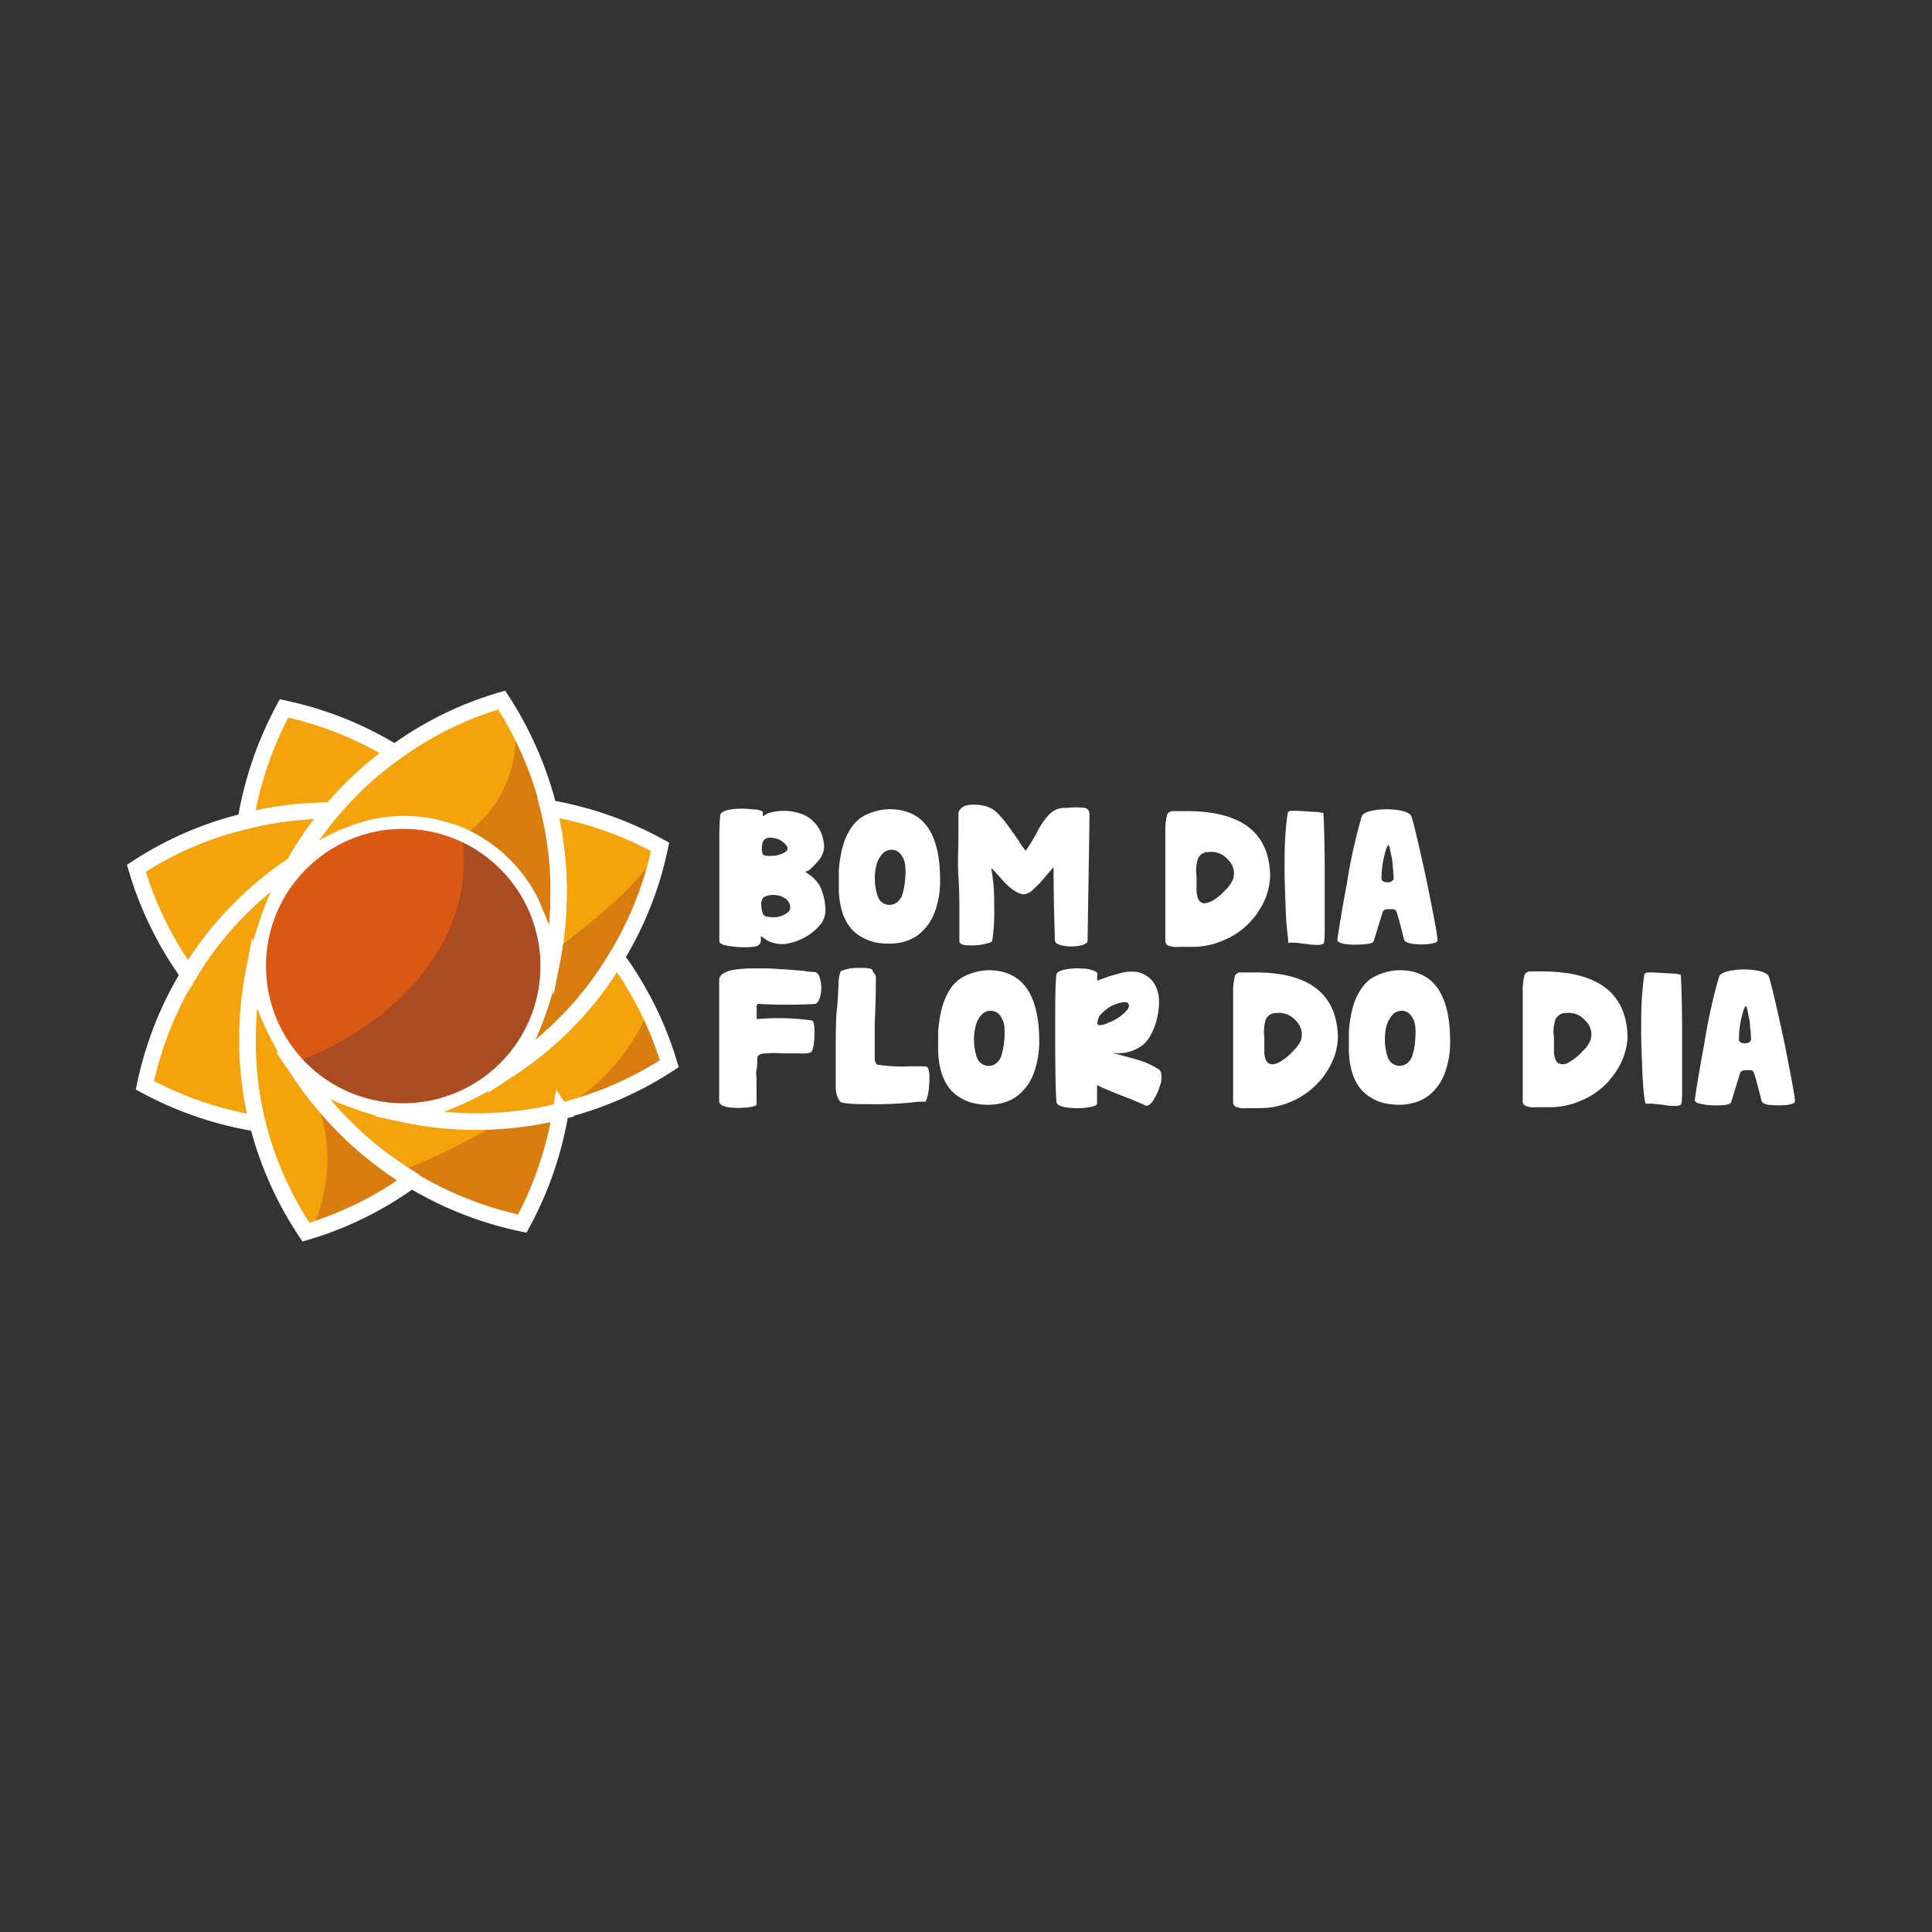 <svg xmlns="http://www.w3.org/2000/svg" viewBox="0 0 120 120"><rect x="0" y="0" width="120" height="120" fill="#333333" stroke="none"/><defs><style>.cls-1{fill:#fff;}.cls-2{fill:#f3a30c;}.cls-3{fill:#d97c0f;}.cls-4{fill:none;stroke:#fff;stroke-miterlimit:10;}.cls-5{fill:#d95813;}.cls-6{fill:#ab4b21;}</style></defs><g id="Camada_2" data-name="Camada 2"><circle class="cls-1" cx="24.76" cy="59.82" r="9.34"/><path class="cls-2" d="M25.57,73.29A21.48,21.48,0,0,1,19,76.53,21.8,21.8,0,0,1,16,69.79a21,21,0,0,1-.64-5.31,21.5,21.5,0,0,1,.39-4.07A21.74,21.74,0,0,0,17,63.75a23.11,23.11,0,0,0,1.72,3,22.25,22.25,0,0,0,6.84,6.49Z"/><path class="cls-3" d="M21.38,70a20.58,20.58,0,0,1-2.16-2.56,10,10,0,0,1,.09,9,21.62,21.62,0,0,0,6.26-3.13A21.7,21.7,0,0,1,21.38,70Z"/><path class="cls-2" d="M34.83,69a22.05,22.05,0,0,1-2.39,7,22.15,22.15,0,0,1-6.85-2.69h0a22.25,22.25,0,0,1-6.84-6.49,21.39,21.39,0,0,0,6.7,2.46,21.61,21.61,0,0,0,9.4-.25Z"/><path class="cls-3" d="M24.78,72.77l.79.52h0A22.15,22.15,0,0,0,32.44,76a22.05,22.05,0,0,0,2.39-7,21,21,0,0,1-3.63.59A37.17,37.17,0,0,1,24.78,72.77Z"/><path class="cls-2" d="M24.49,46.73a20.69,20.69,0,0,0-3.92,3.62,21.07,21.07,0,0,0-5.32.65,22.25,22.25,0,0,1,2.39-7A21.78,21.78,0,0,1,24.49,46.73Z"/><path class="cls-2" d="M34.7,55.54a21.78,21.78,0,0,1-.4,4.08,23,23,0,0,0-1.24-3.35l0-.05a8.85,8.85,0,0,0-4.91-4.52l-.06,0h0a8.83,8.83,0,0,0-6.66.28l-.07,0a21.58,21.58,0,0,0-3.08,1.76,19.89,19.89,0,0,1,2.34-3.38,20.69,20.69,0,0,1,3.92-3.62,21.41,21.41,0,0,1,6.62-3.26,22.31,22.31,0,0,1,2.94,6.75A21.53,21.53,0,0,1,34.7,55.54Z"/><path class="cls-3" d="M34,50.22A22,22,0,0,0,32,45a7.6,7.6,0,0,1-3.32,7A8.86,8.86,0,0,1,33,56.21a.42.42,0,0,1,0,.06,21.74,21.74,0,0,1,1.23,3.34,21.7,21.7,0,0,0,.4-4.08A21,21,0,0,0,34,50.22Z"/><path class="cls-2" d="M41.57,66.07A21.8,21.8,0,0,1,34.83,69a21.61,21.61,0,0,1-9.4.25A22.19,22.19,0,0,0,28.79,68a22.73,22.73,0,0,0,3.05-1.74A20.66,20.66,0,0,0,35,63.69v0a20.79,20.79,0,0,0,3.29-4.21A21.67,21.67,0,0,1,41.57,66.07Z"/><path class="cls-3" d="M41.57,66.07a21.89,21.89,0,0,0-1.28-3.32,12.76,12.76,0,0,1-5.75,6.32l.29-.06A21.8,21.8,0,0,0,41.57,66.07Z"/><path class="cls-2" d="M20.57,50.35a19.89,19.89,0,0,0-2.34,3.38A21.29,21.29,0,0,0,15,56.35a20.82,20.82,0,0,0-3.28,4.21,21.89,21.89,0,0,1-3.25-6.63A21.45,21.45,0,0,1,15.25,51,21.07,21.07,0,0,1,20.57,50.35Z"/><path class="cls-2" d="M41,52.79A1.05,1.05,0,0,0,41,52.6a21.87,21.87,0,0,0-7-2.38,21.53,21.53,0,0,1,.65,5.32,22.88,22.88,0,0,1-.34,3.67C36.76,57.26,39.26,55.42,41,52.79Z"/><path class="cls-2" d="M34.36,59.21c0,.13,0,.27-.06.41A21.78,21.78,0,0,1,33.36,63a20.67,20.67,0,0,1-1.52,3.26A20.66,20.66,0,0,0,35,63.69v0a20.79,20.79,0,0,0,3.29-4.21h0A21.28,21.28,0,0,0,41,52.79C39.26,55.42,36.76,57.26,34.36,59.21Z"/><path class="cls-3" d="M34.36,59.21c0,.13,0,.27-.06.41A21.78,21.78,0,0,1,33.36,63a20.67,20.67,0,0,1-1.52,3.26A20.66,20.66,0,0,0,35,63.69v0a20.79,20.79,0,0,0,3.29-4.21h0A21.28,21.28,0,0,0,41,52.79C39.26,55.42,36.76,57.26,34.36,59.21Z"/><path class="cls-2" d="M15.78,60.41a21.5,21.5,0,0,0-.39,4.07A21,21,0,0,0,16,69.79a21.92,21.92,0,0,1-7-2.38,21.81,21.81,0,0,1,2.69-6.85A20.82,20.82,0,0,1,15,56.35a21.29,21.29,0,0,1,3.19-2.62A20.84,20.84,0,0,0,16.72,57,22.21,22.21,0,0,0,15.78,60.41Z"/><path class="cls-4" d="M25.57,73.29A21.48,21.48,0,0,1,19,76.53,21.8,21.8,0,0,1,16,69.79a21,21,0,0,1-.64-5.31,21.5,21.5,0,0,1,.39-4.07A21.74,21.74,0,0,0,17,63.75a23.11,23.11,0,0,0,1.72,3,22.25,22.25,0,0,0,6.84,6.49Z"/><path class="cls-4" d="M34.83,69a22.05,22.05,0,0,1-2.39,7,22.15,22.15,0,0,1-6.85-2.69h0a22.25,22.25,0,0,1-6.84-6.49,21.39,21.39,0,0,0,6.7,2.46,21.61,21.61,0,0,0,9.4-.25Z"/><path class="cls-4" d="M24.49,46.73a20.69,20.69,0,0,0-3.92,3.62,21.07,21.07,0,0,0-5.32.65,22.25,22.25,0,0,1,2.39-7A21.78,21.78,0,0,1,24.49,46.73Z"/><path class="cls-4" d="M34.7,55.54a21.78,21.78,0,0,1-.4,4.08,23,23,0,0,0-1.24-3.35l0-.05a8.85,8.85,0,0,0-4.91-4.52l-.06,0h0a8.83,8.83,0,0,0-6.66.28l-.07,0a21.58,21.58,0,0,0-3.08,1.76,19.89,19.89,0,0,1,2.34-3.38,20.69,20.69,0,0,1,3.92-3.62,21.41,21.41,0,0,1,6.62-3.26,22.31,22.31,0,0,1,2.94,6.75A21.53,21.53,0,0,1,34.7,55.54Z"/><path class="cls-4" d="M41.57,66.07A21.8,21.8,0,0,1,34.83,69a21.61,21.61,0,0,1-9.4.25A22.19,22.19,0,0,0,28.79,68a22.73,22.73,0,0,0,3.05-1.74A20.66,20.66,0,0,0,35,63.69v0a20.79,20.79,0,0,0,3.29-4.21A21.67,21.67,0,0,1,41.57,66.07Z"/><path class="cls-4" d="M20.57,50.35a19.89,19.89,0,0,0-2.34,3.38A21.29,21.29,0,0,0,15,56.35a20.82,20.82,0,0,0-3.28,4.21,21.89,21.89,0,0,1-3.25-6.63A21.45,21.45,0,0,1,15.25,51,21.07,21.07,0,0,1,20.57,50.35Z"/><path class="cls-4" d="M41,52.6a21.62,21.62,0,0,1-2.71,6.85h0A20.79,20.79,0,0,1,35,63.67v0a20.66,20.66,0,0,1-3.18,2.61A20.67,20.67,0,0,0,33.36,63a22.45,22.45,0,0,0,1.34-7.5,21.53,21.53,0,0,0-.65-5.32A21.87,21.87,0,0,1,41,52.6Z"/><path class="cls-4" d="M15.78,60.41a21.5,21.5,0,0,0-.39,4.07A21,21,0,0,0,16,69.79a21.92,21.92,0,0,1-7-2.38,21.81,21.81,0,0,1,2.69-6.85A20.82,20.82,0,0,1,15,56.35a21.29,21.29,0,0,1,3.19-2.62A20.84,20.84,0,0,0,16.72,57,22.21,22.21,0,0,0,15.78,60.41Z"/><circle class="cls-5" cx="25.04" cy="60" r="8.52"/><path class="cls-6" d="M28.75,52.34c.67,6-4,11.11-9.93,13.46a8.51,8.51,0,1,0,9.93-13.46Z"/><path class="cls-1" d="M50,54.15c.14.08.23.15.29.19a2.41,2.41,0,0,1,.32.28,1.84,1.84,0,0,1,.33.45,3.57,3.57,0,0,1,.33,1.5,1.47,1.47,0,0,1-.44,1,3.25,3.25,0,0,1-1,.73,3.41,3.41,0,0,1-1,.32,1.73,1.73,0,0,1-.55,0,2.32,2.32,0,0,1-.44-.12,1.27,1.27,0,0,1-.31-.17l-.27-.19s0,.09,0,.24a.4.4,0,0,1-.1.29.6.6,0,0,1-.3.13,5.44,5.44,0,0,1-1.25,0q-.93-.09-.93-.33s0-.47,0-1.29,0-1.68,0-2.54,0-1.71,0-2.52a13.91,13.91,0,0,1,.05-1.44c0-.21.26-.35.7-.41a5.16,5.16,0,0,1,1.3,0c.42,0,.64.11.65.18v.25l.31-.18a3.25,3.25,0,0,1,2.26.1,2.16,2.16,0,0,1,1.2,1.65,1.23,1.23,0,0,1,0,.6,1.69,1.69,0,0,1-.26.52c-.12.14-.23.27-.35.39a3.34,3.34,0,0,1-.3.28ZM47.4,56.79a.46.46,0,0,0,.35.16,1.85,1.85,0,0,0,.57,0,1.39,1.39,0,0,0,.53-.22.42.42,0,0,0,.23-.33.68.68,0,0,0-.33-.61,1.24,1.24,0,0,0-.73-.2,1,1,0,0,0-.62.17.66.66,0,0,0-.11.5A1.53,1.53,0,0,0,47.4,56.79Zm0-3.69a1.23,1.23,0,0,0,.5.06,1.8,1.8,0,0,0,.76-.17c.24-.12.31-.26.22-.42a1.16,1.16,0,0,0-.78-.51c-.36-.08-.59,0-.7.19a1.06,1.06,0,0,0-.08.43A1,1,0,0,0,47.4,53.1Z"/><path class="cls-1" d="M55.23,50.26q3.17,0,3.16,4.41a6,6,0,0,1-.07,1,6.59,6.59,0,0,1-.23.9,3.43,3.43,0,0,1-.41.81,3.09,3.09,0,0,1-.6.65,2.77,2.77,0,0,1-.82.43,3.37,3.37,0,0,1-1,.15,4.31,4.31,0,0,1-.9-.08,3,3,0,0,1-.84-.33,2.37,2.37,0,0,1-.74-.63,3.19,3.19,0,0,1-.49-1,5.21,5.21,0,0,1-.19-1.5c0-.35,0-.67,0-1a8.34,8.34,0,0,1,.12-.94,6,6,0,0,1,.23-.89,4.06,4.06,0,0,1,.39-.78,2.58,2.58,0,0,1,.56-.62,2.77,2.77,0,0,1,.79-.39A3.44,3.44,0,0,1,55.23,50.26Zm.85,5.18a4.16,4.16,0,0,0,.14-.87,4,4,0,0,0,0-.86,1.32,1.32,0,0,0-.29-.67.71.71,0,0,0-.56-.26.74.74,0,0,0-.58.28,1.61,1.61,0,0,0-.36.7,3.38,3.38,0,0,0-.09.92,3.13,3.13,0,0,0,.16.93.78.78,0,0,0,.49.55.77.77,0,0,0,.69-.09A1,1,0,0,0,56.08,55.44Z"/><path class="cls-1" d="M67.67,50.56q0,.52-.12,7.87c0,.14-.17.25-.5.31a2.8,2.8,0,0,1-1,0c-.34-.06-.51-.17-.53-.32,0-.46-.08-2-.08-4.56,0,0-.19.21-.49.57a8.07,8.07,0,0,1-.78.82,1,1,0,0,1-.57.3,1.2,1.2,0,0,1-.58-.22,2.61,2.61,0,0,1-.53-.43c-.15-.15-.32-.34-.51-.56a4.16,4.16,0,0,0-.41-.42,11.92,11.92,0,0,1,.18,2.28,12.31,12.31,0,0,1-.12,2.23c0,.08-.2.15-.54.22a3.5,3.5,0,0,1-1,.06c-.33,0-.5-.11-.5-.23s0-.56,0-1.43,0-1.74-.06-2.61,0-1.72,0-2.53,0-1.29,0-1.41.18-.39.48-.47a2.36,2.36,0,0,1,1,0,1.76,1.76,0,0,1,.79.33,5.76,5.76,0,0,1,.77.87c.26.36.5.7.71,1a3.74,3.74,0,0,0,.43.61c.11-.15.23-.33.36-.55s.24-.4.33-.58.2-.37.32-.56a5.4,5.4,0,0,1,.37-.48,1.53,1.53,0,0,1,.42-.34,1.29,1.29,0,0,1,.54-.15l.21,0a4.66,4.66,0,0,1,1.13,0C67.53,50.21,67.67,50.34,67.67,50.56Z"/><path class="cls-1" d="M78.89,54.4A4.06,4.06,0,0,1,78.51,56a5,5,0,0,1-1,1.41,4.66,4.66,0,0,1-1.53,1,4.71,4.71,0,0,1-1.94.4h-.83a1.4,1.4,0,0,1-.34,0l-.25-.06a.37.37,0,0,1-.18-.11.47.47,0,0,1-.06-.15c0-.15,0-.56,0-1.21s0-1.3,0-1.94,0-1.32,0-2,0-1.31,0-1.8a3.59,3.59,0,0,1,.11-.93.33.33,0,0,1,.11-.15l.14-.08.2,0h.53l.33,0Q78.83,50.42,78.89,54.4Zm-2.32.25a1.14,1.14,0,0,0-.27-1.22,1.36,1.36,0,0,0-1.24-.51.69.69,0,0,0-.66.43,2.57,2.57,0,0,0-.08,1.1c0,.08,0,.23,0,.43s0,.36,0,.5a1.8,1.8,0,0,0,.08.39.52.52,0,0,0,.19.27c.17.11.41.07.71-.09a3.26,3.26,0,0,0,.79-.65A2,2,0,0,0,76.57,54.65Z"/><path class="cls-1" d="M82.2,58.62a.78.78,0,0,1-.39.07,3.52,3.52,0,0,1-.66-.06c-.2,0-.44-.06-.72-.08l-.42,0L80,58.26a18.32,18.32,0,0,1-.15-2.09c-.06-1.19-.07-2.08-.06-2.68a20.43,20.43,0,0,1,.19-3,.2.2,0,0,1,.15-.12,4.23,4.23,0,0,1,.6,0l.95.06a1.67,1.67,0,0,1,.52.08s.07,1.15.08,3.34c0,.91,0,1.75,0,2.54s0,1.27,0,1.47C82.27,58.31,82.26,58.57,82.2,58.62Z"/><path class="cls-1" d="M89.29,58.41c0,.1-.16.17-.5.22a4.44,4.44,0,0,1-1,0c-.35-.05-.55-.14-.58-.27-.21-.84-.36-1.4-.45-1.67s-.21-.21-.46-.22-.39.06-.43.21-.2.64-.55,1.79q-.06.15-.6.18a5.76,5.76,0,0,1-1.1,0c-.36-.06-.54-.14-.55-.24s.19-1.38.6-3.62a33.42,33.42,0,0,1,.91-4.09c.08-.18.36-.31.84-.38a4.57,4.57,0,0,1,1.43,0c.47.07.75.21.82.4q.19.54.93,3.93C89.05,56.87,89.29,58.13,89.29,58.41Zm-2.73-3.83a7.31,7.31,0,0,0-.06-.82c0-.33-.09-.63-.14-.89s-.09-.39-.13-.38-.17.26-.28.8a5.79,5.79,0,0,0-.14,1.29.23.23,0,0,0,.2.2.74.74,0,0,0,.36,0C86.5,54.7,86.56,54.64,86.56,54.58Z"/><path class="cls-1" d="M50.55,60.37c.2,0,.33.16.4.49a2.11,2.11,0,0,1,0,1c-.08.33-.21.5-.37.5a31.85,31.85,0,0,1-3.38,0,.26.26,0,0,0-.14,0,.17.17,0,0,0-.06.12,1,1,0,0,0,0,.17L47,63c0,.11,0,.21,0,.3a14.84,14.84,0,0,1,3.4.08c.14,0,.21.32.19.91s-.1,1-.24,1.08a1.59,1.59,0,0,1-.61.06l-1.12,0a6.26,6.26,0,0,0-1.08,0c-.32,0-.49.13-.5.26s0,.52-.05.75,0,.42,0,.55v.72c0,.35,0,.65,0,.9q0,.06-.24.12a3,3,0,0,1-.58.07,3.75,3.75,0,0,1-.67,0,1.67,1.67,0,0,1-.59-.12c-.16-.07-.24-.17-.24-.29V60.88a.49.49,0,0,1,.26-.42,1.75,1.75,0,0,1,.7-.23,7.2,7.2,0,0,1,1-.08c.35,0,.73,0,1.14,0l1.12.07,1,.08C50.17,60.35,50.4,60.37,50.55,60.37Z"/><path class="cls-1" d="M57.7,67.52a3.13,3.13,0,0,1-.12.69l-.09.22-.44,0a23,23,0,0,1-3.25.15h-.06a8.45,8.45,0,0,1-1.39-.08c-.15,0-.26-.18-.35-.41a0,0,0,0,0,0,0,1.9,1.9,0,0,1-.09-.55c0-.22,0-.84,0-1.84,0-1.4,0-2.39.07-3s.08-1.17.11-1.6a1.91,1.91,0,0,1,.13-.78,2.61,2.61,0,0,1,1.11-.2c.54,0,.84,0,.88.19a.59.59,0,0,0,.12.19.26.26,0,0,1,.07.16,3.19,3.19,0,0,1,0,.37c0,.29,0,1.13-.07,2.53,0,1.14,0,1.85,0,2.12s.08.43.19.45a9.87,9.87,0,0,0,2,.1l.88,0a.27.27,0,0,1,.22.08C57.73,66.5,57.76,66.89,57.7,67.52Z"/><path class="cls-1" d="M61.38,60.26q3.16,0,3.17,4.41a6,6,0,0,1-.08,1,5.4,5.4,0,0,1-.23.9,3.4,3.4,0,0,1-.4.81,3.73,3.73,0,0,1-.6.65,2.56,2.56,0,0,1-.82.43,3.44,3.44,0,0,1-1,.16,4.13,4.13,0,0,1-.89-.09,2.58,2.58,0,0,1-.85-.33,2.33,2.33,0,0,1-.73-.63,3.09,3.09,0,0,1-.49-1,5.21,5.21,0,0,1-.19-1.5c0-.34,0-.67,0-1a8.34,8.34,0,0,1,.12-.94,5,5,0,0,1,.23-.89,4,4,0,0,1,.38-.78,2.42,2.42,0,0,1,.57-.62,2.65,2.65,0,0,1,.79-.39A3.37,3.37,0,0,1,61.38,60.26Zm.85,5.18a4.17,4.17,0,0,0,.15-.87,4.77,4.77,0,0,0,0-.86,1.41,1.41,0,0,0-.29-.67.73.73,0,0,0-.56-.26.77.77,0,0,0-.59.28,1.6,1.6,0,0,0-.35.7,3.38,3.38,0,0,0-.09.92,3.48,3.48,0,0,0,.15.93.82.82,0,0,0,.5.55.77.77,0,0,0,.69-.09A1,1,0,0,0,62.23,65.44Z"/><path class="cls-1" d="M71,64.89a2.46,2.46,0,0,1-2,.48l.85.23.83.23a5.33,5.33,0,0,1,.67.25,3.9,3.9,0,0,1,.67.38.39.39,0,0,1,.11.24,1.36,1.36,0,0,1,0,.39c0,.14-.07.29-.12.46a2.72,2.72,0,0,1-.19.47l-.23.39a.83.83,0,0,1-.26.24.23.23,0,0,1-.22,0c-.26-.13-.77-.34-1.54-.64s-1.24-.51-1.43-.62c0,.43,0,.81,0,1.16,0,.1-.2.18-.61.24a4.76,4.76,0,0,1-1.25,0c-.42-.06-.64-.18-.66-.34-.05-.53-.08-1.86-.08-4s0-3.44.08-3.91c0-.14.2-.25.53-.32a3.84,3.84,0,0,1,1.08-.06,1.79,1.79,0,0,1,.81.18.22.22,0,0,1,.11.1.51.51,0,0,1,0,.12v.18a1.49,1.49,0,0,0,0,.17l.71-.26.71-.2a2.57,2.57,0,0,1,.83-.1,1.48,1.48,0,0,1,.67.18,1.56,1.56,0,0,1,.69.68,2.21,2.21,0,0,1,.23,1,4.33,4.33,0,0,1-.13,1.06,3.7,3.7,0,0,1-.38,1A2,2,0,0,1,71,64.89Zm-2.85-1.37c0,.21.24.21.7,0A2.76,2.76,0,0,0,70,62.74a.45.45,0,0,0,.12-.27c0-.22-.19-.28-.56-.18a2.2,2.2,0,0,0-1.1.63A.81.81,0,0,0,68.17,63.52Z"/><path class="cls-1" d="M83.1,64.4A3.88,3.88,0,0,1,82.72,66a4.77,4.77,0,0,1-1,1.41,5,5,0,0,1-3.47,1.42h-.46l-.37,0a1.46,1.46,0,0,1-.34,0l-.25-.06a.5.5,0,0,1-.18-.11.39.39,0,0,1-.06-.15c0-.15,0-.55,0-1.21s0-1.3,0-1.94,0-1.32,0-2,0-1.31,0-1.8a4.14,4.14,0,0,1,.11-.93.33.33,0,0,1,.11-.15l.14-.08.2,0h.53l.33,0Q83,60.42,83.1,64.4Zm-2.31.25a1.17,1.17,0,0,0-.27-1.22,1.39,1.39,0,0,0-1.25-.51.69.69,0,0,0-.66.43,2.74,2.74,0,0,0-.08,1.1c0,.09,0,.23,0,.43s0,.36,0,.5a1.34,1.34,0,0,0,.07.39.48.48,0,0,0,.19.27c.18.11.41.08.71-.09a3.26,3.26,0,0,0,.8-.65A2.39,2.39,0,0,0,80.79,64.65Z"/><path class="cls-1" d="M86.91,60.26q3.16,0,3.16,4.41a6,6,0,0,1-.07,1,6.59,6.59,0,0,1-.23.9,3.43,3.43,0,0,1-.41.81,3.09,3.09,0,0,1-.6.65,2.56,2.56,0,0,1-.82.43,3.37,3.37,0,0,1-1,.16,4.29,4.29,0,0,1-.9-.09,2.53,2.53,0,0,1-.84-.33,2.37,2.37,0,0,1-.74-.63,3.09,3.09,0,0,1-.49-1,5.21,5.21,0,0,1-.19-1.5c0-.34,0-.67,0-1a8.34,8.34,0,0,1,.12-.94,6,6,0,0,1,.23-.89,4.06,4.06,0,0,1,.39-.78,2.58,2.58,0,0,1,.56-.62,2.77,2.77,0,0,1,.79-.39A3.44,3.44,0,0,1,86.91,60.26Zm.85,5.18a3.59,3.59,0,0,0,.14-.87,4,4,0,0,0,0-.86,1.32,1.32,0,0,0-.29-.67.71.71,0,0,0-.56-.26.74.74,0,0,0-.58.28,1.61,1.61,0,0,0-.36.7,3.38,3.38,0,0,0-.09.92,3.13,3.13,0,0,0,.16.93.78.78,0,0,0,.5.55.76.76,0,0,0,.68-.09A1,1,0,0,0,87.76,65.44Z"/><path class="cls-1" d="M101.09,64.4a4.06,4.06,0,0,1-.38,1.56,5.18,5.18,0,0,1-1,1.41,4.66,4.66,0,0,1-1.53,1,4.71,4.71,0,0,1-1.94.4h-.46l-.37,0a1.4,1.4,0,0,1-.34,0l-.25-.06a.37.37,0,0,1-.18-.11.39.39,0,0,1-.06-.15c0-.15,0-.55,0-1.21s0-1.3,0-1.94,0-1.32,0-2,0-1.31,0-1.8a3.59,3.59,0,0,1,.11-.93.33.33,0,0,1,.11-.15l.14-.08.2,0h.53l.33,0Q101,60.42,101.09,64.4Zm-2.32.25a1.14,1.14,0,0,0-.27-1.22,1.36,1.36,0,0,0-1.24-.51.69.69,0,0,0-.66.43,2.57,2.57,0,0,0-.08,1.1c0,.09,0,.23,0,.43s0,.36,0,.5a1.8,1.8,0,0,0,.08.39.48.48,0,0,0,.19.27.67.67,0,0,0,.7-.09,2.93,2.93,0,0,0,.8-.65A2,2,0,0,0,98.77,64.65Z"/><path class="cls-1" d="M104.4,68.62a.78.78,0,0,1-.39.07,3.52,3.52,0,0,1-.66-.06l-.72-.08-.42,0-.06-.25a18.32,18.32,0,0,1-.15-2.09c-.06-1.19-.07-2.08-.06-2.68a20.43,20.43,0,0,1,.19-3,.2.2,0,0,1,.15-.12,4.23,4.23,0,0,1,.6,0l1,.06a1.67,1.67,0,0,1,.52.08s.07,1.15.08,3.34c0,.91,0,1.75,0,2.54s0,1.27,0,1.47C104.47,68.31,104.46,68.57,104.4,68.62Z"/><path class="cls-1" d="M111.49,68.41c0,.1-.16.17-.5.22a4.44,4.44,0,0,1-1,0c-.36,0-.55-.14-.58-.27-.21-.84-.36-1.4-.45-1.67s-.21-.21-.46-.22-.39.06-.43.21-.2.64-.55,1.79q-.06.15-.6.18a5,5,0,0,1-1.1-.05c-.36-.06-.54-.14-.55-.24s.19-1.37.6-3.62a33.42,33.42,0,0,1,.91-4.09c.08-.18.36-.31.84-.38a4.57,4.57,0,0,1,1.43,0c.47.07.75.21.82.4q.19.54.93,3.93C111.25,66.87,111.49,68.13,111.49,68.41Zm-2.73-3.83a7.31,7.31,0,0,0-.06-.82c0-.33-.09-.63-.14-.89s-.09-.39-.13-.38-.17.26-.28.8a5.79,5.79,0,0,0-.14,1.29.23.23,0,0,0,.2.2.74.74,0,0,0,.36,0C108.7,64.7,108.76,64.64,108.76,64.58Z"/></g></svg>